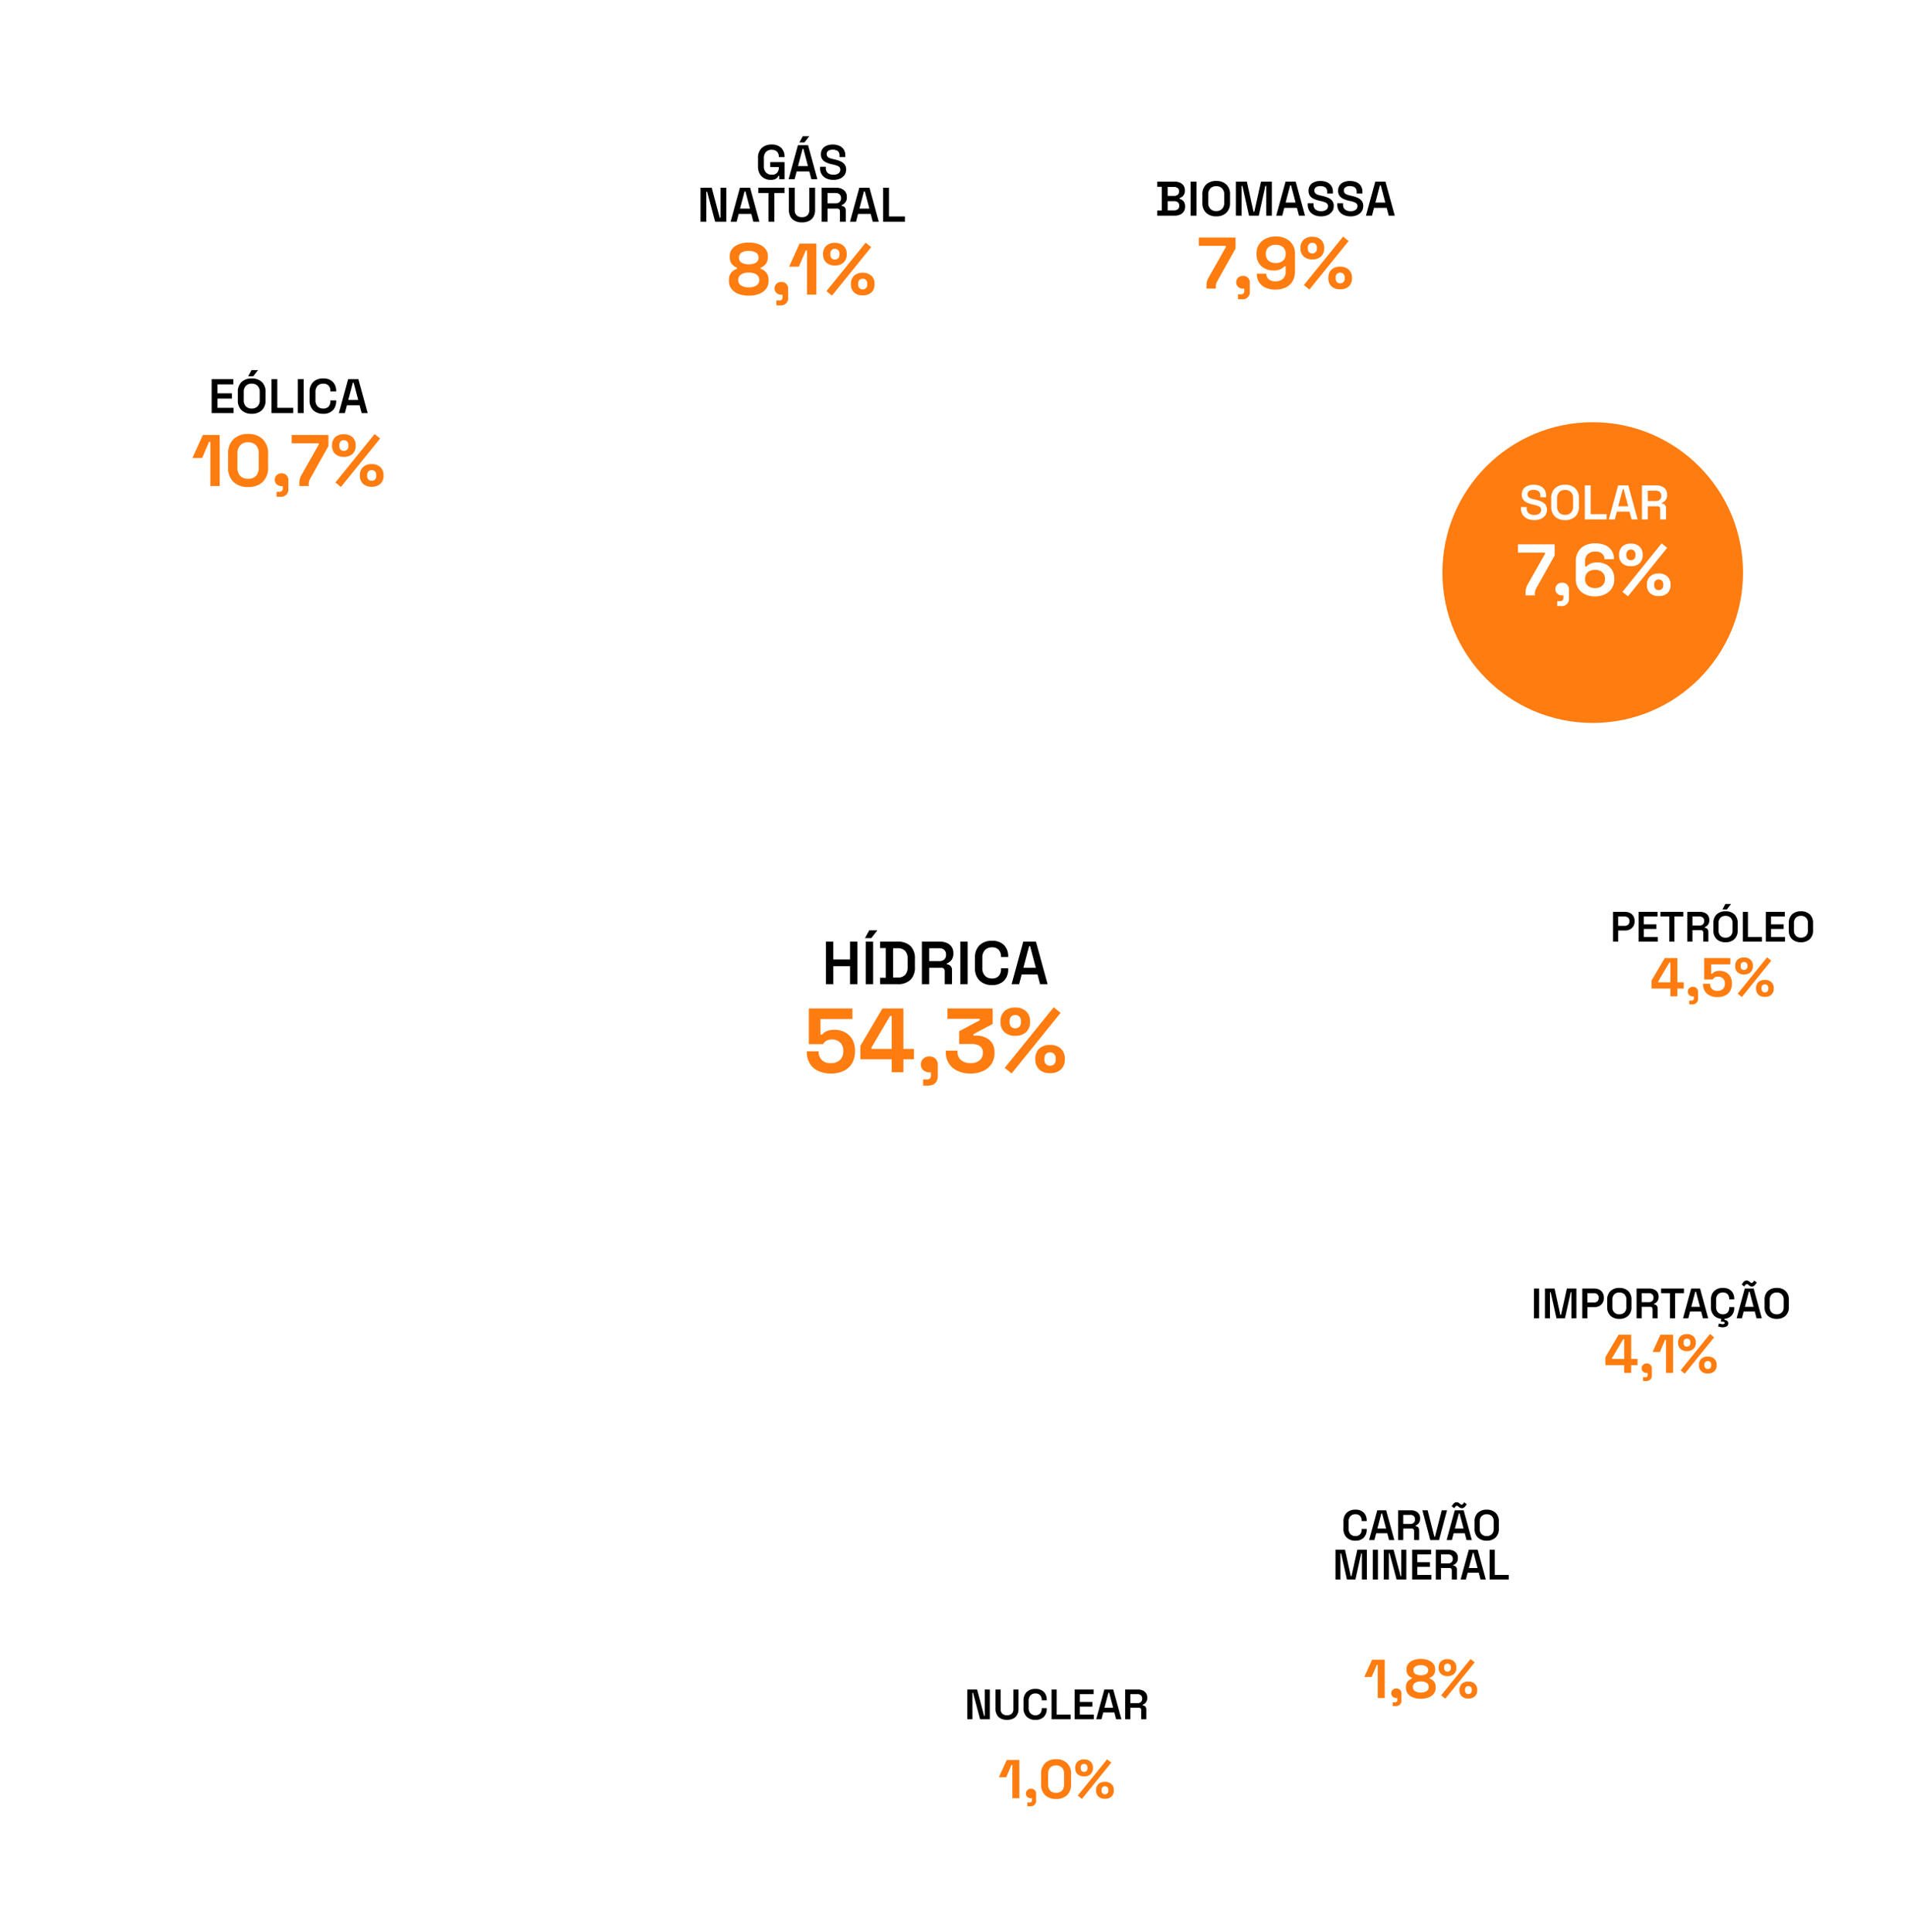 <svg xmlns="http://www.w3.org/2000/svg" xmlns:xlink="http://www.w3.org/1999/xlink" width="628" height="636" viewBox="0 0 628 636">
  <defs>
    <filter id="Elipse_28" x="308" y="558" width="80" height="78" filterUnits="userSpaceOnUse">
      <feOffset dy="10" input="SourceAlpha"/>
      <feGaussianBlur stdDeviation="8" result="blur"/>
      <feFlood flood-opacity="0.102"/>
      <feComposite operator="in" in2="blur"/>
      <feComposite in="SourceGraphic"/>
    </filter>
    <filter id="Caminho_716" x="94" y="129" width="428" height="428" filterUnits="userSpaceOnUse">
      <feOffset dy="10" input="SourceAlpha"/>
      <feGaussianBlur stdDeviation="8" result="blur-2"/>
      <feFlood flood-opacity="0.102"/>
      <feComposite operator="in" in2="blur-2"/>
      <feComposite in="SourceGraphic"/>
    </filter>
    <filter id="Elipse_18" x="0" y="58" width="190" height="190" filterUnits="userSpaceOnUse">
      <feOffset dy="10" input="SourceAlpha"/>
      <feGaussianBlur stdDeviation="8" result="blur-3"/>
      <feFlood flood-opacity="0.102"/>
      <feComposite operator="in" in2="blur-3"/>
      <feComposite in="SourceGraphic"/>
    </filter>
    <filter id="Elipse_20" x="344" y="13" width="151" height="150" filterUnits="userSpaceOnUse">
      <feOffset dy="10" input="SourceAlpha"/>
      <feGaussianBlur stdDeviation="8" result="blur-4"/>
      <feFlood flood-opacity="0.102"/>
      <feComposite operator="in" in2="blur-4"/>
      <feComposite in="SourceGraphic"/>
    </filter>
    <filter id="Elipse_21" x="451" y="115" width="147" height="147" filterUnits="userSpaceOnUse">
      <feOffset dy="10" input="SourceAlpha"/>
      <feGaussianBlur stdDeviation="8" result="blur-5"/>
      <feFlood flood-opacity="0.153"/>
      <feComposite operator="in" in2="blur-5"/>
      <feComposite in="SourceGraphic"/>
    </filter>
    <filter id="Elipse_27" x="417" y="512" width="102" height="101" filterUnits="userSpaceOnUse">
      <feOffset dy="10" input="SourceAlpha"/>
      <feGaussianBlur stdDeviation="8" result="blur-6"/>
      <feFlood flood-opacity="0.102"/>
      <feComposite operator="in" in2="blur-6"/>
      <feComposite in="SourceGraphic"/>
    </filter>
    <filter id="Elipse_26" x="483" y="383" width="128" height="127" filterUnits="userSpaceOnUse">
      <feOffset dy="10" input="SourceAlpha"/>
      <feGaussianBlur stdDeviation="8" result="blur-7"/>
      <feFlood flood-opacity="0.102"/>
      <feComposite operator="in" in2="blur-7"/>
      <feComposite in="SourceGraphic"/>
    </filter>
    <filter id="Elipse_22" x="501" y="259" width="127" height="127" filterUnits="userSpaceOnUse">
      <feOffset dy="10" input="SourceAlpha"/>
      <feGaussianBlur stdDeviation="8" result="blur-8"/>
      <feFlood flood-opacity="0.102"/>
      <feComposite operator="in" in2="blur-8"/>
      <feComposite in="SourceGraphic"/>
    </filter>
    <filter id="Elipse_19" x="183" y="0" width="162" height="162" filterUnits="userSpaceOnUse">
      <feOffset dy="10" input="SourceAlpha"/>
      <feGaussianBlur stdDeviation="8" result="blur-9"/>
      <feFlood flood-opacity="0.102"/>
      <feComposite operator="in" in2="blur-9"/>
      <feComposite in="SourceGraphic"/>
    </filter>
  </defs>
  <g id="Grupo_435" data-name="Grupo 435" transform="translate(-14453 -1518)">
    <g transform="matrix(1, 0, 0, 1, 14453, 1518)" filter="url(#Elipse_28)">
      <ellipse id="Elipse_28-2" data-name="Elipse 28" cx="16" cy="15" rx="16" ry="15" transform="translate(332 572)" fill="#fff"/>
    </g>
    <path id="Caminho_871" data-name="Caminho 871" d="M-14.616,0V-10.908h-.324l-1.692,4h-2.412L-16.47-12.6h4.158V0ZM-9.7,2.646V1.422H-9A.732.732,0,0,0-8.172.594V.018h-.306a1.716,1.716,0,0,1-1.2-.432,1.416,1.416,0,0,1-.477-1.1,1.535,1.535,0,0,1,.477-1.17,1.676,1.676,0,0,1,1.2-.45,1.65,1.65,0,0,1,1.206.459A1.648,1.648,0,0,1-6.8-1.44V.63A1.782,1.782,0,0,1-8.82,2.646ZM-.216.252A5.105,5.105,0,0,1-3.8-.981a4.813,4.813,0,0,1-1.35-3.735V-7.884a4.834,4.834,0,0,1,1.35-3.7A5.017,5.017,0,0,1-.216-12.852a5.01,5.01,0,0,1,3.591,1.269,4.852,4.852,0,0,1,1.341,3.7v3.168A4.831,4.831,0,0,1,3.375-.981,5.1,5.1,0,0,1-.216.252Zm0-2.052a2.493,2.493,0,0,0,1.989-.738,3.122,3.122,0,0,0,.639-2.106V-7.992a2.844,2.844,0,0,0-.711-2.1A2.59,2.59,0,0,0-.216-10.8a2.525,2.525,0,0,0-1.935.738,2.907,2.907,0,0,0-.693,2.07v3.348a3.047,3.047,0,0,0,.657,2.133A2.555,2.555,0,0,0-.216-1.8ZM8.28.234,6.912-.864,16.6-12.834l1.368,1.1Zm7.6-.054a3,3,0,0,1-2.142-.729,2.6,2.6,0,0,1-.774-1.989v-.126a2.624,2.624,0,0,1,.774-2.007A3,3,0,0,1,15.876-5.4,3.014,3.014,0,0,1,18-4.671a2.592,2.592,0,0,1,.792,2.007v.126a2.6,2.6,0,0,1-.774,1.989A3,3,0,0,1,15.876.18Zm0-1.476a1.056,1.056,0,0,0,.819-.324,1.2,1.2,0,0,0,.3-.846v-.288a1.2,1.2,0,0,0-.3-.846,1.056,1.056,0,0,0-.819-.324,1.056,1.056,0,0,0-.819.324,1.2,1.2,0,0,0-.3.846v.288a1.2,1.2,0,0,0,.3.846A1.056,1.056,0,0,0,15.876-1.3ZM9-7.2a3,3,0,0,1-2.142-.729,2.6,2.6,0,0,1-.774-1.989v-.126a2.624,2.624,0,0,1,.774-2.007A3,3,0,0,1,9-12.78a3.014,3.014,0,0,1,2.124.729,2.592,2.592,0,0,1,.792,2.007v.126a2.6,2.6,0,0,1-.774,1.989A3,3,0,0,1,9-7.2ZM9-8.676A1.056,1.056,0,0,0,9.819-9a1.2,1.2,0,0,0,.3-.846v-.288a1.2,1.2,0,0,0-.3-.846A1.056,1.056,0,0,0,9-11.3a1.056,1.056,0,0,0-.819.324,1.2,1.2,0,0,0-.3.846v.288a1.2,1.2,0,0,0,.3.846A1.056,1.056,0,0,0,9-8.676Z" transform="translate(14801 2110)" fill="#ff7c10"/>
    <g transform="matrix(1, 0, 0, 1, 14453, 1518)" filter="url(#Caminho_716)">
      <path id="Caminho_716-2" data-name="Caminho 716" d="M190,0C294.934,0,380,85.066,380,190S294.934,380,190,380,0,294.934,0,190,85.066,0,190,0Z" transform="translate(118 143)" fill="#fff"/>
    </g>
    <g id="Grupo_276" data-name="Grupo 276" transform="translate(14012 -3088)">
      <g transform="matrix(1, 0, 0, 1, 441, 4606)" filter="url(#Elipse_18)">
        <circle id="Elipse_18-2" data-name="Elipse 18" cx="71" cy="71" r="71" transform="translate(24 72)" fill="#fff" opacity="0.999"/>
      </g>
    </g>
    <g transform="matrix(1, 0, 0, 1, 14453, 1518)" filter="url(#Elipse_20)">
      <ellipse id="Elipse_20-2" data-name="Elipse 20" cx="51.5" cy="51" rx="51.5" ry="51" transform="translate(368 27)" fill="#fff"/>
    </g>
    <path id="Caminho_861" data-name="Caminho 861" d="M-38.9,0V-1.7h1.5V-9.5h-1.5v-1.7h5.728a4.251,4.251,0,0,1,1.768.344,2.753,2.753,0,0,1,1.184.976,2.65,2.65,0,0,1,.424,1.512v.144A2.491,2.491,0,0,1-30.08-6.96a2.307,2.307,0,0,1-.688.768,2.869,2.869,0,0,1-.768.384v.272a2.919,2.919,0,0,1,.792.36,2.18,2.18,0,0,1,.72.768,2.552,2.552,0,0,1,.3,1.3v.16a2.787,2.787,0,0,1-.44,1.576,2.834,2.834,0,0,1-1.2,1.016A4.127,4.127,0,0,1-33.12,0Zm3.424-1.744h2.128A1.865,1.865,0,0,0-32.12-2.12a1.3,1.3,0,0,0,.456-1.064v-.144a1.312,1.312,0,0,0-.448-1.064,1.858,1.858,0,0,0-1.232-.376h-2.128Zm0-4.768h2.112a1.839,1.839,0,0,0,1.192-.368A1.243,1.243,0,0,0-31.712-7.9v-.16a1.243,1.243,0,0,0-.456-1.024,1.839,1.839,0,0,0-1.192-.368h-2.112ZM-27.92,0V-11.2h1.936V0Zm8.432.224a4.664,4.664,0,0,1-3.32-1.16,4.346,4.346,0,0,1-1.24-3.336V-6.928a4.346,4.346,0,0,1,1.24-3.336,4.664,4.664,0,0,1,3.32-1.16,4.658,4.658,0,0,1,3.328,1.16,4.362,4.362,0,0,1,1.232,3.336v2.656A4.362,4.362,0,0,1-16.16-.936,4.658,4.658,0,0,1-19.488.224Zm0-1.728a2.562,2.562,0,0,0,1.944-.728,2.741,2.741,0,0,0,.7-1.976V-6.992a2.741,2.741,0,0,0-.7-1.976A2.562,2.562,0,0,0-19.488-9.7a2.541,2.541,0,0,0-1.928.728,2.741,2.741,0,0,0-.7,1.976v2.784a2.741,2.741,0,0,0,.7,1.976A2.541,2.541,0,0,0-19.488-1.5Zm6.5,1.5V-11.2h3.6l2.176,9.9h.272l2.192-9.9h3.584V0H-3.024V-9.808H-3.3L-5.472,0h-3.2l-2.176-9.808h-.272V0ZM.272,0,3.344-11.2H6.688L9.76,0H7.776L7.1-2.56H2.928L2.256,0Zm3.1-4.32h3.28L5.152-10H4.88ZM15.024.224A5.329,5.329,0,0,1,12.76-.232a3.6,3.6,0,0,1-1.544-1.32,3.8,3.8,0,0,1-.56-2.112V-4.08h1.9v.416a1.994,1.994,0,0,0,.672,1.648,2.763,2.763,0,0,0,1.792.544,2.686,2.686,0,0,0,1.712-.464,1.47,1.47,0,0,0,.576-1.2,1.185,1.185,0,0,0-.272-.808,1.9,1.9,0,0,0-.792-.5,11.2,11.2,0,0,0-1.256-.368l-.48-.1A9.1,9.1,0,0,1,12.6-5.56a3.122,3.122,0,0,1-1.24-1.016,2.811,2.811,0,0,1-.432-1.632,3.043,3.043,0,0,1,.48-1.728,3.053,3.053,0,0,1,1.36-1.1,5.127,5.127,0,0,1,2.064-.384,5.289,5.289,0,0,1,2.112.4,3.281,3.281,0,0,1,1.464,1.2,3.516,3.516,0,0,1,.536,2V-7.3h-1.9v-.528a1.99,1.99,0,0,0-.272-1.1A1.563,1.563,0,0,0,16-9.536a3.229,3.229,0,0,0-1.168-.192,2.483,2.483,0,0,0-1.5.384,1.28,1.28,0,0,0-.512,1.088,1.238,1.238,0,0,0,.232.76,1.666,1.666,0,0,0,.688.512,5.9,5.9,0,0,0,1.144.344l.48.112a10.3,10.3,0,0,1,2.016.648,3.448,3.448,0,0,1,1.352,1.032,2.67,2.67,0,0,1,.488,1.664,3.092,3.092,0,0,1-.52,1.776,3.461,3.461,0,0,1-1.456,1.2A5.248,5.248,0,0,1,15.024.224Zm9.728,0a5.329,5.329,0,0,1-2.264-.456,3.6,3.6,0,0,1-1.544-1.32,3.8,3.8,0,0,1-.56-2.112V-4.08h1.9v.416a1.994,1.994,0,0,0,.672,1.648,2.763,2.763,0,0,0,1.792.544,2.686,2.686,0,0,0,1.712-.464,1.47,1.47,0,0,0,.576-1.2,1.185,1.185,0,0,0-.272-.808,1.9,1.9,0,0,0-.792-.5,11.2,11.2,0,0,0-1.256-.368l-.48-.1a9.1,9.1,0,0,1-1.912-.648,3.122,3.122,0,0,1-1.24-1.016,2.811,2.811,0,0,1-.432-1.632,3.043,3.043,0,0,1,.48-1.728,3.053,3.053,0,0,1,1.36-1.1,5.127,5.127,0,0,1,2.064-.384,5.289,5.289,0,0,1,2.112.4,3.281,3.281,0,0,1,1.464,1.2,3.516,3.516,0,0,1,.536,2V-7.3h-1.9v-.528a1.99,1.99,0,0,0-.272-1.1,1.563,1.563,0,0,0-.768-.608,3.229,3.229,0,0,0-1.168-.192,2.483,2.483,0,0,0-1.5.384,1.28,1.28,0,0,0-.512,1.088,1.238,1.238,0,0,0,.232.76,1.666,1.666,0,0,0,.688.512,5.9,5.9,0,0,0,1.144.344l.48.112A10.3,10.3,0,0,1,27.1-5.88a3.448,3.448,0,0,1,1.352,1.032,2.67,2.67,0,0,1,.488,1.664,3.092,3.092,0,0,1-.52,1.776,3.461,3.461,0,0,1-1.456,1.2A5.248,5.248,0,0,1,24.752.224ZM29.824,0,32.9-11.2H36.24L39.312,0H37.328l-.672-2.56H32.48L31.808,0Zm3.1-4.32h3.28L34.7-10h-.272Z" transform="translate(14873 1589)"/>
    <path id="Caminho_862" data-name="Caminho 862" d="M-22.7,0V-.624a7.6,7.6,0,0,1,.144-1.6,5.459,5.459,0,0,1,.624-1.5l5.64-9.96v-.384h-8.928V-16.8h12.1v3.648L-19.08-2.52a4.509,4.509,0,0,0-.432.984,4,4,0,0,0-.12,1.056V0Zm10.416,3.528V1.9h.936a.976.976,0,0,0,1.1-1.1V.024h-.408a2.288,2.288,0,0,1-1.6-.576,1.888,1.888,0,0,1-.636-1.464,2.047,2.047,0,0,1,.636-1.56,2.234,2.234,0,0,1,1.6-.6,2.2,2.2,0,0,1,1.608.612A2.2,2.2,0,0,1-8.424-1.92V.84a2.376,2.376,0,0,1-2.688,2.688ZM.024.336A7.836,7.836,0,0,1-3.228-.288a4.834,4.834,0,0,1-2.136-1.8A5.081,5.081,0,0,1-6.12-4.9H-3a2.458,2.458,0,0,0,.708,1.752A3.085,3.085,0,0,0,.024-2.4a3.408,3.408,0,0,0,2.5-.852,3.1,3.1,0,0,0,.864-2.316V-7.3H2.952a4.092,4.092,0,0,1-1.236.912,5.485,5.485,0,0,1-2.46.432,5.927,5.927,0,0,1-2.688-.624A5.055,5.055,0,0,1-5.448-8.388a5.169,5.169,0,0,1-.768-2.868v-.288a5.347,5.347,0,0,1,.792-2.928,5.387,5.387,0,0,1,2.232-1.956,7.529,7.529,0,0,1,3.36-.708,7.272,7.272,0,0,1,3.336.72,5.277,5.277,0,0,1,2.184,1.992A5.553,5.553,0,0,1,6.456-11.5V-5.76a6.415,6.415,0,0,1-.828,3.4A5.144,5.144,0,0,1,3.348-.336,7.831,7.831,0,0,1,.024.336ZM.12-8.4a3.9,3.9,0,0,0,1.74-.36A2.662,2.662,0,0,0,2.988-9.768a2.888,2.888,0,0,0,.4-1.536V-11.5a2.7,2.7,0,0,0-.876-2.124A3.462,3.462,0,0,0,.12-14.4a3.462,3.462,0,0,0-2.388.78A2.7,2.7,0,0,0-3.144-11.5v.192a2.888,2.888,0,0,0,.4,1.536A2.649,2.649,0,0,0-1.608-8.76,3.923,3.923,0,0,0,.12-8.4ZM11.208.312,9.384-1.152,22.3-17.112l1.824,1.464ZM21.336.24A4,4,0,0,1,18.48-.732a3.468,3.468,0,0,1-1.032-2.652v-.168A3.5,3.5,0,0,1,18.48-6.228,4,4,0,0,1,21.336-7.2a4.018,4.018,0,0,1,2.832.972,3.456,3.456,0,0,1,1.056,2.676v.168A3.468,3.468,0,0,1,24.192-.732,4,4,0,0,1,21.336.24Zm0-1.968a1.407,1.407,0,0,0,1.092-.432,1.6,1.6,0,0,0,.4-1.128v-.384a1.6,1.6,0,0,0-.4-1.128,1.407,1.407,0,0,0-1.092-.432,1.407,1.407,0,0,0-1.092.432,1.6,1.6,0,0,0-.4,1.128v.384a1.6,1.6,0,0,0,.4,1.128A1.407,1.407,0,0,0,21.336-1.728ZM12.168-9.6a4,4,0,0,1-2.856-.972A3.468,3.468,0,0,1,8.28-13.224v-.168a3.5,3.5,0,0,1,1.032-2.676,4,4,0,0,1,2.856-.972A4.018,4.018,0,0,1,15-16.068a3.456,3.456,0,0,1,1.056,2.676v.168a3.468,3.468,0,0,1-1.032,2.652A4,4,0,0,1,12.168-9.6Zm0-1.968A1.407,1.407,0,0,0,13.26-12a1.6,1.6,0,0,0,.4-1.128v-.384a1.6,1.6,0,0,0-.4-1.128,1.407,1.407,0,0,0-1.092-.432,1.407,1.407,0,0,0-1.092.432,1.6,1.6,0,0,0-.4,1.128v.384a1.6,1.6,0,0,0,.4,1.128A1.407,1.407,0,0,0,12.168-11.568Z" transform="translate(14873 1613)" fill="#ff7c10"/>
    <g transform="matrix(1, 0, 0, 1, 14453, 1518)" filter="url(#Elipse_21)">
      <circle id="Elipse_21-2" data-name="Elipse 21" cx="49.5" cy="49.5" r="49.5" transform="translate(475 129)" fill="#ff7c10"/>
    </g>
    <path id="Caminho_863" data-name="Caminho 863" d="M-19.76.224a5.329,5.329,0,0,1-2.264-.456,3.6,3.6,0,0,1-1.544-1.32,3.8,3.8,0,0,1-.56-2.112V-4.08h1.9v.416a1.994,1.994,0,0,0,.672,1.648,2.763,2.763,0,0,0,1.792.544,2.686,2.686,0,0,0,1.712-.464,1.47,1.47,0,0,0,.576-1.2,1.185,1.185,0,0,0-.272-.808,1.9,1.9,0,0,0-.792-.5,11.2,11.2,0,0,0-1.256-.368l-.48-.1a9.1,9.1,0,0,1-1.912-.648,3.122,3.122,0,0,1-1.24-1.016,2.811,2.811,0,0,1-.432-1.632,3.043,3.043,0,0,1,.48-1.728,3.053,3.053,0,0,1,1.36-1.1,5.127,5.127,0,0,1,2.064-.384,5.289,5.289,0,0,1,2.112.4,3.281,3.281,0,0,1,1.464,1.2,3.516,3.516,0,0,1,.536,2V-7.3h-1.9v-.528a1.99,1.99,0,0,0-.272-1.1,1.563,1.563,0,0,0-.768-.608,3.229,3.229,0,0,0-1.168-.192,2.483,2.483,0,0,0-1.5.384,1.28,1.28,0,0,0-.512,1.088,1.238,1.238,0,0,0,.232.76,1.666,1.666,0,0,0,.688.512A5.9,5.9,0,0,0-19.9-6.64l.48.112a10.3,10.3,0,0,1,2.016.648,3.448,3.448,0,0,1,1.352,1.032,2.67,2.67,0,0,1,.488,1.664,3.092,3.092,0,0,1-.52,1.776,3.461,3.461,0,0,1-1.456,1.2A5.248,5.248,0,0,1-19.76.224Zm10.16,0a4.664,4.664,0,0,1-3.32-1.16,4.346,4.346,0,0,1-1.24-3.336V-6.928a4.346,4.346,0,0,1,1.24-3.336,4.664,4.664,0,0,1,3.32-1.16,4.658,4.658,0,0,1,3.328,1.16A4.362,4.362,0,0,1-5.04-6.928v2.656A4.362,4.362,0,0,1-6.272-.936,4.658,4.658,0,0,1-9.6.224Zm0-1.728a2.562,2.562,0,0,0,1.944-.728,2.741,2.741,0,0,0,.7-1.976V-6.992a2.741,2.741,0,0,0-.7-1.976A2.562,2.562,0,0,0-9.6-9.7a2.541,2.541,0,0,0-1.928.728,2.741,2.741,0,0,0-.7,1.976v2.784a2.741,2.741,0,0,0,.7,1.976A2.541,2.541,0,0,0-9.6-1.5ZM-3.1,0V-11.2h1.936v9.456H4.08V0ZM4.8,0,7.872-11.2h3.344L14.288,0H12.3l-.672-2.56H7.456L6.784,0ZM7.9-4.32h3.28L9.68-10H9.408ZM15.712,0V-11.2H20.5a4.291,4.291,0,0,1,1.84.368A2.915,2.915,0,0,1,23.56-9.8,2.816,2.816,0,0,1,24-8.208v.176a2.6,2.6,0,0,1-.5,1.664,2.936,2.936,0,0,1-1.2.912V-5.2a1.356,1.356,0,0,1,.984.432,1.542,1.542,0,0,1,.36,1.072V0h-1.92V-3.424a.951.951,0,0,0-.216-.648.878.878,0,0,0-.7-.248H17.648V0Zm1.936-6.064H20.3a1.838,1.838,0,0,0,1.3-.44A1.531,1.531,0,0,0,22.08-7.68v-.144a1.565,1.565,0,0,0-.464-1.192,1.832,1.832,0,0,0-1.312-.44H17.648Z" transform="translate(14978 1689)" fill="#fff"/>
    <path id="Caminho_864" data-name="Caminho 864" d="M-22.608,0V-.624a7.6,7.6,0,0,1,.144-1.6,5.459,5.459,0,0,1,.624-1.5l5.64-9.96v-.384h-8.928V-16.8h12.1v3.648L-18.984-2.52a4.509,4.509,0,0,0-.432.984,4,4,0,0,0-.12,1.056V0Zm10.416,3.528V1.9h.936a.976.976,0,0,0,1.1-1.1V.024h-.408a2.288,2.288,0,0,1-1.6-.576,1.888,1.888,0,0,1-.636-1.464,2.047,2.047,0,0,1,.636-1.56,2.234,2.234,0,0,1,1.6-.6,2.2,2.2,0,0,1,1.608.612A2.2,2.2,0,0,1-8.328-1.92V.84a2.376,2.376,0,0,1-2.688,2.688ZM.216.336A7.272,7.272,0,0,1-3.12-.384,5.277,5.277,0,0,1-5.3-2.376,5.553,5.553,0,0,1-6.072-5.3V-11.04a6.415,6.415,0,0,1,.828-3.4,5.144,5.144,0,0,1,2.28-2.028A7.831,7.831,0,0,1,.36-17.136a7.836,7.836,0,0,1,3.252.624,4.834,4.834,0,0,1,2.136,1.8A5.081,5.081,0,0,1,6.5-11.9H3.384a2.48,2.48,0,0,0-.7-1.752A3.079,3.079,0,0,0,.36-14.4a3.446,3.446,0,0,0-2.484.84A3.073,3.073,0,0,0-3-11.232V-9.5h.432a4.062,4.062,0,0,1,1.248-.912,5.5,5.5,0,0,1,2.448-.432,5.9,5.9,0,0,1,2.7.624,5.076,5.076,0,0,1,2,1.812A5.169,5.169,0,0,1,6.6-5.544v.288A5.363,5.363,0,0,1,5.808-2.34,5.358,5.358,0,0,1,3.576-.372,7.529,7.529,0,0,1,.216.336ZM.264-2.4a3.428,3.428,0,0,0,2.388-.792A2.708,2.708,0,0,0,3.528-5.3V-5.5a2.888,2.888,0,0,0-.4-1.536A2.662,2.662,0,0,0,2-8.04,3.9,3.9,0,0,0,.264-8.4a3.923,3.923,0,0,0-1.728.36A2.649,2.649,0,0,0-2.6-7.032,2.888,2.888,0,0,0-3-5.5V-5.3a2.708,2.708,0,0,0,.876,2.112A3.428,3.428,0,0,0,.264-2.4ZM11.112.312,9.288-1.152,22.2-17.112l1.824,1.464ZM21.24.24a4,4,0,0,1-2.856-.972,3.468,3.468,0,0,1-1.032-2.652v-.168a3.5,3.5,0,0,1,1.032-2.676A4,4,0,0,1,21.24-7.2a4.018,4.018,0,0,1,2.832.972,3.456,3.456,0,0,1,1.056,2.676v.168A3.468,3.468,0,0,1,24.1-.732,4,4,0,0,1,21.24.24Zm0-1.968a1.407,1.407,0,0,0,1.092-.432,1.6,1.6,0,0,0,.4-1.128v-.384a1.6,1.6,0,0,0-.4-1.128,1.407,1.407,0,0,0-1.092-.432,1.407,1.407,0,0,0-1.092.432,1.6,1.6,0,0,0-.4,1.128v.384a1.6,1.6,0,0,0,.4,1.128A1.407,1.407,0,0,0,21.24-1.728ZM12.072-9.6a4,4,0,0,1-2.856-.972,3.468,3.468,0,0,1-1.032-2.652v-.168a3.5,3.5,0,0,1,1.032-2.676,4,4,0,0,1,2.856-.972,4.018,4.018,0,0,1,2.832.972,3.456,3.456,0,0,1,1.056,2.676v.168a3.468,3.468,0,0,1-1.032,2.652A4,4,0,0,1,12.072-9.6Zm0-1.968A1.407,1.407,0,0,0,13.164-12a1.6,1.6,0,0,0,.4-1.128v-.384a1.6,1.6,0,0,0-.4-1.128,1.407,1.407,0,0,0-1.092-.432,1.407,1.407,0,0,0-1.092.432,1.6,1.6,0,0,0-.4,1.128v.384A1.6,1.6,0,0,0,10.98-12,1.407,1.407,0,0,0,12.072-11.568Z" transform="translate(14978 1714)" fill="#fff"/>
    <g transform="matrix(1, 0, 0, 1, 14453, 1518)" filter="url(#Elipse_27)">
      <ellipse id="Elipse_27-2" data-name="Elipse 27" cx="27" cy="26.5" rx="27" ry="26.5" transform="translate(441 526)" fill="#fff"/>
    </g>
    <path id="Caminho_869" data-name="Caminho 869" d="M-21.658.2A3.966,3.966,0,0,1-24.514-.819a3.844,3.844,0,0,1-1.064-2.919V-6.062a3.844,3.844,0,0,1,1.064-2.919A3.966,3.966,0,0,1-21.658-10a3.724,3.724,0,0,1,2.765.98,3.647,3.647,0,0,1,.973,2.688v.084h-1.652V-6.37a2.249,2.249,0,0,0-.511-1.519,1.964,1.964,0,0,0-1.575-.6,2.123,2.123,0,0,0-1.631.637,2.473,2.473,0,0,0-.595,1.757v2.38a2.478,2.478,0,0,0,.595,1.75,2.111,2.111,0,0,0,1.631.644,1.964,1.964,0,0,0,1.575-.6,2.249,2.249,0,0,0,.511-1.519v-.238h1.652v.2a3.647,3.647,0,0,1-.973,2.688A3.724,3.724,0,0,1-21.658.2Zm4.522-.2,2.688-9.8h2.926L-8.834,0H-10.57l-.588-2.24h-3.654L-15.4,0Zm2.716-3.78h2.87l-1.316-4.97H-13.1ZM-7.588,0V-9.8H-3.4a3.755,3.755,0,0,1,1.61.322,2.551,2.551,0,0,1,1.071.9A2.464,2.464,0,0,1-.336-7.182v.154A2.273,2.273,0,0,1-.77-5.572a2.569,2.569,0,0,1-1.05.8v.224a1.187,1.187,0,0,1,.861.378,1.35,1.35,0,0,1,.315.938V0h-1.68V-3a.832.832,0,0,0-.189-.567.768.768,0,0,0-.609-.217H-5.894V0Zm1.694-5.306H-3.57a1.608,1.608,0,0,0,1.141-.385A1.339,1.339,0,0,0-2.016-6.72v-.126a1.369,1.369,0,0,0-.406-1.043A1.6,1.6,0,0,0-3.57-8.274H-5.894ZM3.01,0,.406-9.8H2.142L4.354-1.078h.2L6.776-9.8H8.512L5.894,0ZM8.386,0l2.688-9.8H14L16.688,0H14.952l-.588-2.24H10.71L10.122,0ZM11.1-3.78h2.87L12.656-8.75h-.238Zm-.21-6.706-.84-.644.448-.63a2.027,2.027,0,0,1,.518-.5,1.18,1.18,0,0,1,.658-.182,1.2,1.2,0,0,1,.553.112,2.288,2.288,0,0,1,.455.322q.154.14.3.252a.55.55,0,0,0,.343.112.478.478,0,0,0,.343-.126,2.025,2.025,0,0,0,.245-.28l.266-.378.84.658-.448.616a1.847,1.847,0,0,1-.5.5,1.18,1.18,0,0,1-.658.182,1.2,1.2,0,0,1-.553-.112,2.647,2.647,0,0,1-.469-.322q-.14-.126-.287-.245a.529.529,0,0,0-.343-.119.464.464,0,0,0-.343.133q-.133.133-.259.287ZM21.588.2A4.081,4.081,0,0,1,18.683-.819,3.8,3.8,0,0,1,17.6-3.738V-6.062a3.8,3.8,0,0,1,1.085-2.919A4.081,4.081,0,0,1,21.588-10,4.076,4.076,0,0,1,24.5-8.981a3.816,3.816,0,0,1,1.078,2.919v2.324A3.816,3.816,0,0,1,24.5-.819,4.076,4.076,0,0,1,21.588.2Zm0-1.512a2.242,2.242,0,0,0,1.7-.637A2.4,2.4,0,0,0,23.9-3.682V-6.118a2.4,2.4,0,0,0-.609-1.729,2.242,2.242,0,0,0-1.7-.637,2.223,2.223,0,0,0-1.687.637,2.4,2.4,0,0,0-.609,1.729v2.436A2.4,2.4,0,0,0,19.9-1.953,2.223,2.223,0,0,0,21.588-1.316ZM-28.217,13V3.2h3.15l1.9,8.666h.238L-21.007,3.2h3.136V13H-19.5V4.418h-.238L-21.637,13h-2.8l-1.9-8.582h-.238V13Zm12.292,0V3.2h1.694V13Zm3.626,0V3.2h3.22l2.31,8.666h.224V3.2h1.666V13H-8.085L-10.4,4.334h-.238V13Zm9.352,0V3.2H3.3V4.726h-4.55V7.3H2.9V8.828H-1.253v2.646h4.62V13Zm7.784,0V3.2H9.023a3.755,3.755,0,0,1,1.61.322,2.551,2.551,0,0,1,1.071.9,2.464,2.464,0,0,1,.385,1.393v.154a2.273,2.273,0,0,1-.434,1.456,2.569,2.569,0,0,1-1.05.8V8.45a1.187,1.187,0,0,1,.861.378,1.35,1.35,0,0,1,.315.938V13H10.1V10a.832.832,0,0,0-.189-.567A.768.768,0,0,0,9.3,9.22H6.531V13ZM6.531,7.694H8.855A1.608,1.608,0,0,0,10,7.309a1.339,1.339,0,0,0,.413-1.029V6.154A1.369,1.369,0,0,0,10,5.111a1.6,1.6,0,0,0-1.148-.385H6.531ZM13,13l2.688-9.8h2.926L21.3,13H19.565l-.588-2.24H15.323L14.735,13Zm2.716-3.78h2.87L17.269,4.25h-.238ZM22.547,13V3.2h1.694v8.274h4.592V13Z" transform="translate(14921 2025)"/>
    <path id="Caminho_870" data-name="Caminho 870" d="M-14.292,0V-10.908h-.324l-1.692,4H-18.72l2.574-5.688h4.158V0Zm4.914,2.646V1.422h.7A.732.732,0,0,0-7.848.594V.018h-.306a1.716,1.716,0,0,1-1.2-.432,1.416,1.416,0,0,1-.477-1.1,1.535,1.535,0,0,1,.477-1.17,1.676,1.676,0,0,1,1.2-.45,1.65,1.65,0,0,1,1.206.459A1.648,1.648,0,0,1-6.48-1.44V.63A1.782,1.782,0,0,1-8.5,2.646ZM-.108.252A6.972,6.972,0,0,1-2.655-.18,3.871,3.871,0,0,1-4.383-1.431,3.111,3.111,0,0,1-5-3.366v-.216A2.991,2.991,0,0,1-4.7-5.013,2.544,2.544,0,0,1-3.933-5.9a3.11,3.11,0,0,1,.873-.45v-.324a2.9,2.9,0,0,1-.828-.468,2.4,2.4,0,0,1-.675-.864,2.954,2.954,0,0,1-.261-1.3v-.216a2.737,2.737,0,0,1,.585-1.737,3.835,3.835,0,0,1,1.647-1.17,6.688,6.688,0,0,1,2.484-.423,6.688,6.688,0,0,1,2.484.423,3.835,3.835,0,0,1,1.647,1.17,2.737,2.737,0,0,1,.585,1.737v.216a2.954,2.954,0,0,1-.261,1.3,2.447,2.447,0,0,1-.666.864,2.718,2.718,0,0,1-.837.468v.324a2.927,2.927,0,0,1,.882.45,2.586,2.586,0,0,1,.756.891,2.991,2.991,0,0,1,.306,1.431v.216a3.111,3.111,0,0,1-.621,1.935A3.871,3.871,0,0,1,2.439-.18,6.972,6.972,0,0,1-.108.252Zm0-2.052a3.29,3.29,0,0,0,1.917-.477,1.481,1.481,0,0,0,.675-1.269V-3.69a1.493,1.493,0,0,0-.657-1.269A3.276,3.276,0,0,0-.108-5.436a3.283,3.283,0,0,0-1.926.477A1.487,1.487,0,0,0-2.7-3.69v.144a1.481,1.481,0,0,0,.675,1.269A3.29,3.29,0,0,0-.108-1.8Zm0-5.688A3.235,3.235,0,0,0,1.674-7.9a1.321,1.321,0,0,0,.63-1.17v-.144a1.312,1.312,0,0,0-.648-1.17A3.252,3.252,0,0,0-.108-10.8a3.252,3.252,0,0,0-1.764.414,1.312,1.312,0,0,0-.648,1.17v.144A1.321,1.321,0,0,0-1.89-7.9,3.235,3.235,0,0,0-.108-7.488ZM7.956.234,6.588-.864l9.684-11.97,1.368,1.1Zm7.6-.054A3,3,0,0,1,13.41-.549a2.6,2.6,0,0,1-.774-1.989v-.126a2.624,2.624,0,0,1,.774-2.007A3,3,0,0,1,15.552-5.4a3.014,3.014,0,0,1,2.124.729,2.592,2.592,0,0,1,.792,2.007v.126a2.6,2.6,0,0,1-.774,1.989A3,3,0,0,1,15.552.18Zm0-1.476a1.056,1.056,0,0,0,.819-.324,1.2,1.2,0,0,0,.3-.846v-.288a1.2,1.2,0,0,0-.3-.846,1.056,1.056,0,0,0-.819-.324,1.056,1.056,0,0,0-.819.324,1.2,1.2,0,0,0-.3.846v.288a1.2,1.2,0,0,0,.3.846A1.056,1.056,0,0,0,15.552-1.3ZM8.676-7.2a3,3,0,0,1-2.142-.729A2.6,2.6,0,0,1,5.76-9.918v-.126a2.624,2.624,0,0,1,.774-2.007,3,3,0,0,1,2.142-.729,3.014,3.014,0,0,1,2.124.729,2.592,2.592,0,0,1,.792,2.007v.126a2.6,2.6,0,0,1-.774,1.989A3,3,0,0,1,8.676-7.2Zm0-1.476A1.056,1.056,0,0,0,9.495-9a1.2,1.2,0,0,0,.3-.846v-.288a1.2,1.2,0,0,0-.3-.846,1.056,1.056,0,0,0-.819-.324,1.056,1.056,0,0,0-.819.324,1.2,1.2,0,0,0-.3.846v.288a1.2,1.2,0,0,0,.3.846A1.056,1.056,0,0,0,8.676-8.676Z" transform="translate(14921 2077)" fill="#ff7c10"/>
    <g transform="matrix(1, 0, 0, 1, 14453, 1518)" filter="url(#Elipse_26)">
      <ellipse id="Elipse_26-2" data-name="Elipse 26" cx="40" cy="39.5" rx="40" ry="39.5" transform="translate(507 397)" fill="#fff"/>
    </g>
    <path id="Caminho_868" data-name="Caminho 868" d="M-41.846,0V-9.8h1.694V0Zm3.626,0V-9.8h3.15l1.9,8.666h.238L-31.01-9.8h3.136V0H-29.5V-8.582h-.238L-31.64,0h-2.8l-1.9-8.582h-.238V0Zm12.292,0V-9.8h3.962a3.471,3.471,0,0,1,1.624.364,2.765,2.765,0,0,1,1.106,1.029,2.963,2.963,0,0,1,.406,1.575v.2a2.934,2.934,0,0,1-.413,1.568,2.787,2.787,0,0,1-1.12,1.036,3.451,3.451,0,0,1-1.6.364h-2.268V0Zm1.694-5.194h2.1a1.694,1.694,0,0,0,1.169-.392,1.368,1.368,0,0,0,.441-1.078V-6.8a1.379,1.379,0,0,0-.434-1.078,1.689,1.689,0,0,0-1.176-.392h-2.1ZM-13.734.2A4.081,4.081,0,0,1-16.639-.819a3.8,3.8,0,0,1-1.085-2.919V-6.062a3.8,3.8,0,0,1,1.085-2.919A4.081,4.081,0,0,1-13.734-10a4.076,4.076,0,0,1,2.912,1.015A3.816,3.816,0,0,1-9.744-6.062v2.324A3.816,3.816,0,0,1-10.822-.819,4.076,4.076,0,0,1-13.734.2Zm0-1.512a2.242,2.242,0,0,0,1.7-.637,2.4,2.4,0,0,0,.609-1.729V-6.118a2.4,2.4,0,0,0-.609-1.729,2.242,2.242,0,0,0-1.7-.637,2.223,2.223,0,0,0-1.687.637,2.4,2.4,0,0,0-.609,1.729v2.436a2.4,2.4,0,0,0,.609,1.729A2.223,2.223,0,0,0-13.734-1.316ZM-8.05,0V-9.8h4.186a3.755,3.755,0,0,1,1.61.322,2.551,2.551,0,0,1,1.071.9A2.464,2.464,0,0,1-.8-7.182v.154a2.273,2.273,0,0,1-.434,1.456,2.569,2.569,0,0,1-1.05.8v.224a1.187,1.187,0,0,1,.861.378,1.35,1.35,0,0,1,.315.938V0h-1.68V-3a.832.832,0,0,0-.189-.567.768.768,0,0,0-.609-.217H-6.356V0Zm1.694-5.306h2.324a1.608,1.608,0,0,0,1.141-.385A1.339,1.339,0,0,0-2.478-6.72v-.126a1.369,1.369,0,0,0-.406-1.043,1.6,1.6,0,0,0-1.148-.385H-6.356ZM2.94,0V-8.274H.014V-9.8H7.546v1.526H4.62V0Zm4.3,0L9.926-9.8h2.926L15.54,0H13.8l-.588-2.24H9.562L8.974,0ZM9.954-3.78h2.87L11.508-8.75H11.27ZM20.37.2A3.966,3.966,0,0,1,17.514-.819,3.844,3.844,0,0,1,16.45-3.738V-6.062a3.844,3.844,0,0,1,1.064-2.919A3.966,3.966,0,0,1,20.37-10a3.724,3.724,0,0,1,2.765.98,3.647,3.647,0,0,1,.973,2.688v.084H22.456V-6.37a2.249,2.249,0,0,0-.511-1.519,1.964,1.964,0,0,0-1.575-.6,2.123,2.123,0,0,0-1.631.637,2.473,2.473,0,0,0-.595,1.757v2.38a2.478,2.478,0,0,0,.595,1.75,2.111,2.111,0,0,0,1.631.644,1.964,1.964,0,0,0,1.575-.6,2.249,2.249,0,0,0,.511-1.519v-.238h1.652v.2a3.647,3.647,0,0,1-.973,2.688A3.724,3.724,0,0,1,20.37.2Zm0,2.772a3.991,3.991,0,0,1-.861-.091,4.437,4.437,0,0,1-.721-.217l.308-.966a5.008,5.008,0,0,0,.546.175,2.6,2.6,0,0,0,.658.077,1.011,1.011,0,0,0,.469-.1.336.336,0,0,0,.189-.322.319.319,0,0,0-.168-.294,1.06,1.06,0,0,0-.518-.1H19.74L19.852-.28h1.106l-.07.854a1.4,1.4,0,0,1,.9.287,1.022,1.022,0,0,1,.357.847,1.027,1.027,0,0,1-.252.714,1.486,1.486,0,0,1-.658.413A2.771,2.771,0,0,1,20.37,2.968ZM24.892,0,27.58-9.8h2.926L33.194,0H31.458L30.87-2.24H27.216L26.628,0Zm2.716-3.78h2.87L29.162-8.75h-.238Zm-.21-6.706-.84-.644.448-.63a2.027,2.027,0,0,1,.518-.5,1.18,1.18,0,0,1,.658-.182,1.2,1.2,0,0,1,.553.112,2.288,2.288,0,0,1,.455.322q.154.14.3.252a.55.55,0,0,0,.343.112.478.478,0,0,0,.343-.126,2.025,2.025,0,0,0,.245-.28l.266-.378.84.658-.448.616a1.847,1.847,0,0,1-.5.5,1.18,1.18,0,0,1-.658.182,1.2,1.2,0,0,1-.553-.112,2.647,2.647,0,0,1-.469-.322q-.14-.126-.287-.245a.529.529,0,0,0-.343-.119.464.464,0,0,0-.343.133q-.133.133-.259.287ZM38.094.2a4.081,4.081,0,0,1-2.9-1.015A3.8,3.8,0,0,1,34.1-3.738V-6.062a3.8,3.8,0,0,1,1.085-2.919A4.081,4.081,0,0,1,38.094-10a4.076,4.076,0,0,1,2.912,1.015,3.816,3.816,0,0,1,1.078,2.919v2.324A3.816,3.816,0,0,1,41.006-.819,4.076,4.076,0,0,1,38.094.2Zm0-1.512a2.242,2.242,0,0,0,1.7-.637A2.4,2.4,0,0,0,40.4-3.682V-6.118A2.4,2.4,0,0,0,39.8-7.847a2.242,2.242,0,0,0-1.7-.637,2.223,2.223,0,0,0-1.687.637A2.4,2.4,0,0,0,35.8-6.118v2.436a2.4,2.4,0,0,0,.609,1.729A2.223,2.223,0,0,0,38.094-1.316Z" transform="translate(15000 1952)"/>
    <path id="Caminho_867" data-name="Caminho 867" d="M-12.132,0V-2.556h-6.192V-5.22l4.356-7.38h4.14v7.992H-7.74v2.052H-9.828V0Zm-4-4.608h4v-6.516h-.324L-16.128-4.9ZM-5.922,2.646V1.422h.7A.732.732,0,0,0-4.392.594V.018H-4.7a1.716,1.716,0,0,1-1.2-.432,1.416,1.416,0,0,1-.477-1.1,1.535,1.535,0,0,1,.477-1.17,1.676,1.676,0,0,1,1.2-.45,1.65,1.65,0,0,1,1.206.459A1.648,1.648,0,0,1-3.024-1.44V.63A1.782,1.782,0,0,1-5.04,2.646ZM1.656,0V-10.908H1.332l-1.692,4H-2.772L-.2-12.6H3.96V0ZM7.812.234,6.444-.864l9.684-11.97,1.368,1.1Zm7.6-.054a3,3,0,0,1-2.142-.729,2.6,2.6,0,0,1-.774-1.989v-.126a2.624,2.624,0,0,1,.774-2.007A3,3,0,0,1,15.408-5.4a3.014,3.014,0,0,1,2.124.729,2.592,2.592,0,0,1,.792,2.007v.126A2.6,2.6,0,0,1,17.55-.549,3,3,0,0,1,15.408.18Zm0-1.476a1.056,1.056,0,0,0,.819-.324,1.2,1.2,0,0,0,.3-.846v-.288a1.2,1.2,0,0,0-.3-.846,1.056,1.056,0,0,0-.819-.324,1.056,1.056,0,0,0-.819.324,1.2,1.2,0,0,0-.3.846v.288a1.2,1.2,0,0,0,.3.846A1.056,1.056,0,0,0,15.408-1.3ZM8.532-7.2A3,3,0,0,1,6.39-7.929a2.6,2.6,0,0,1-.774-1.989v-.126a2.624,2.624,0,0,1,.774-2.007,3,3,0,0,1,2.142-.729,3.014,3.014,0,0,1,2.124.729,2.592,2.592,0,0,1,.792,2.007v.126a2.6,2.6,0,0,1-.774,1.989A3,3,0,0,1,8.532-7.2Zm0-1.476A1.056,1.056,0,0,0,9.351-9a1.2,1.2,0,0,0,.3-.846v-.288a1.2,1.2,0,0,0-.3-.846,1.056,1.056,0,0,0-.819-.324,1.056,1.056,0,0,0-.819.324,1.2,1.2,0,0,0-.3.846v.288a1.2,1.2,0,0,0,.3.846A1.056,1.056,0,0,0,8.532-8.676Z" transform="translate(15000 1970)" fill="#ff7c10"/>
    <g transform="matrix(1, 0, 0, 1, 14453, 1518)" filter="url(#Elipse_22)">
      <circle id="Elipse_22-2" data-name="Elipse 22" cx="39.5" cy="39.5" r="39.5" transform="translate(525 273)" fill="#fff"/>
    </g>
    <path id="Caminho_865" data-name="Caminho 865" d="M-32.816,0V-9.8h3.962a3.471,3.471,0,0,1,1.624.364,2.765,2.765,0,0,1,1.106,1.029,2.963,2.963,0,0,1,.406,1.575v.2a2.934,2.934,0,0,1-.413,1.568,2.787,2.787,0,0,1-1.12,1.036,3.451,3.451,0,0,1-1.6.364h-2.268V0Zm1.694-5.194h2.1a1.694,1.694,0,0,0,1.169-.392,1.368,1.368,0,0,0,.441-1.078V-6.8a1.379,1.379,0,0,0-.434-1.078,1.689,1.689,0,0,0-1.176-.392h-2.1ZM-24.374,0V-9.8h6.244v1.526h-4.55V-5.7h4.158v1.526H-22.68v2.646h4.62V0ZM-14.28,0V-8.274h-2.926V-9.8h7.532v1.526H-12.6V0Zm5.922,0V-9.8h4.186a3.755,3.755,0,0,1,1.61.322,2.551,2.551,0,0,1,1.071.9,2.464,2.464,0,0,1,.385,1.393v.154A2.273,2.273,0,0,1-1.54-5.572a2.569,2.569,0,0,1-1.05.8v.224a1.187,1.187,0,0,1,.861.378,1.35,1.35,0,0,1,.315.938V0h-1.68V-3a.832.832,0,0,0-.189-.567.768.768,0,0,0-.609-.217H-6.664V0Zm1.694-5.306H-4.34A1.608,1.608,0,0,0-3.2-5.691,1.339,1.339,0,0,0-2.786-6.72v-.126a1.369,1.369,0,0,0-.406-1.043A1.6,1.6,0,0,0-4.34-8.274H-6.664ZM4.242.2A4.081,4.081,0,0,1,1.337-.819,3.8,3.8,0,0,1,.252-3.738V-6.062A3.8,3.8,0,0,1,1.337-8.981,4.081,4.081,0,0,1,4.242-10,4.076,4.076,0,0,1,7.154-8.981,3.816,3.816,0,0,1,8.232-6.062v2.324A3.816,3.816,0,0,1,7.154-.819,4.076,4.076,0,0,1,4.242.2Zm0-1.512a2.242,2.242,0,0,0,1.7-.637,2.4,2.4,0,0,0,.609-1.729V-6.118a2.4,2.4,0,0,0-.609-1.729,2.242,2.242,0,0,0-1.7-.637,2.223,2.223,0,0,0-1.687.637,2.4,2.4,0,0,0-.609,1.729v2.436a2.4,2.4,0,0,0,.609,1.729A2.223,2.223,0,0,0,4.242-1.316Zm-1.022-9.3L4.2-12.4H6.076l-1.4,1.792ZM9.926,0V-9.8H11.62v8.274h4.592V0Zm7.6,0V-9.8h6.244v1.526h-4.55V-5.7H23.38v1.526H19.222v2.646h4.62V0ZM29.064.2A4.081,4.081,0,0,1,26.159-.819a3.8,3.8,0,0,1-1.085-2.919V-6.062a3.8,3.8,0,0,1,1.085-2.919A4.081,4.081,0,0,1,29.064-10a4.076,4.076,0,0,1,2.912,1.015,3.816,3.816,0,0,1,1.078,2.919v2.324A3.816,3.816,0,0,1,31.976-.819,4.076,4.076,0,0,1,29.064.2Zm0-1.512a2.242,2.242,0,0,0,1.7-.637,2.4,2.4,0,0,0,.609-1.729V-6.118a2.4,2.4,0,0,0-.609-1.729,2.242,2.242,0,0,0-1.7-.637,2.223,2.223,0,0,0-1.687.637,2.4,2.4,0,0,0-.609,1.729v2.436a2.4,2.4,0,0,0,.609,1.729A2.223,2.223,0,0,0,29.064-1.316Z" transform="translate(15017 1828)"/>
    <path id="Caminho_866" data-name="Caminho 866" d="M-13.932,0V-2.556h-6.192V-5.22l4.356-7.38h4.14v7.992H-9.54v2.052h-2.088V0Zm-4-4.608h4v-6.516h-.324L-17.928-4.9ZM-7.722,2.646V1.422h.7A.732.732,0,0,0-6.192.594V.018H-6.5A1.716,1.716,0,0,1-7.7-.414a1.416,1.416,0,0,1-.477-1.1A1.535,1.535,0,0,1-7.7-2.682a1.676,1.676,0,0,1,1.2-.45,1.65,1.65,0,0,1,1.206.459A1.648,1.648,0,0,1-4.824-1.44V.63A1.782,1.782,0,0,1-6.84,2.646ZM1.6.252A5.759,5.759,0,0,1-.945-.27,3.831,3.831,0,0,1-2.592-1.746,4.2,4.2,0,0,1-3.168-3.96v-.18h2.34v.162a2.162,2.162,0,0,0,.6,1.539A2.348,2.348,0,0,0,1.566-1.8a2.472,2.472,0,0,0,1.827-.639A2.252,2.252,0,0,0,4.032-4.1v-.18a2.081,2.081,0,0,0-.639-1.6A2.25,2.25,0,0,0,1.8-6.48a2.24,2.24,0,0,0-.864.144,1.724,1.724,0,0,0-.558.36,2.861,2.861,0,0,0-.36.432h-2.79V-12.6h8.6v2.088h-6.3v3.078h.324a2.224,2.224,0,0,1,.486-.45,2.7,2.7,0,0,1,.792-.36,4.08,4.08,0,0,1,1.152-.144A4.413,4.413,0,0,1,4.32-7.92,3.6,3.6,0,0,1,5.787-6.543,4.263,4.263,0,0,1,6.336-4.3v.216a4.493,4.493,0,0,1-.567,2.3A3.8,3.8,0,0,1,4.14-.279,5.619,5.619,0,0,1,1.6.252ZM9.612.234,8.244-.864l9.684-11.97,1.368,1.1Zm7.6-.054a3,3,0,0,1-2.142-.729,2.6,2.6,0,0,1-.774-1.989v-.126a2.624,2.624,0,0,1,.774-2.007A3,3,0,0,1,17.208-5.4a3.014,3.014,0,0,1,2.124.729,2.592,2.592,0,0,1,.792,2.007v.126A2.6,2.6,0,0,1,19.35-.549,3,3,0,0,1,17.208.18Zm0-1.476a1.056,1.056,0,0,0,.819-.324,1.2,1.2,0,0,0,.3-.846v-.288a1.2,1.2,0,0,0-.3-.846,1.056,1.056,0,0,0-.819-.324,1.056,1.056,0,0,0-.819.324,1.2,1.2,0,0,0-.3.846v.288a1.2,1.2,0,0,0,.3.846A1.056,1.056,0,0,0,17.208-1.3ZM10.332-7.2A3,3,0,0,1,8.19-7.929a2.6,2.6,0,0,1-.774-1.989v-.126a2.624,2.624,0,0,1,.774-2.007,3,3,0,0,1,2.142-.729,3.014,3.014,0,0,1,2.124.729,2.592,2.592,0,0,1,.792,2.007v.126a2.6,2.6,0,0,1-.774,1.989A3,3,0,0,1,10.332-7.2Zm0-1.476A1.056,1.056,0,0,0,11.151-9a1.2,1.2,0,0,0,.3-.846v-.288a1.2,1.2,0,0,0-.3-.846,1.056,1.056,0,0,0-.819-.324,1.056,1.056,0,0,0-.819.324,1.2,1.2,0,0,0-.3.846v.288a1.2,1.2,0,0,0,.3.846A1.056,1.056,0,0,0,10.332-8.676Z" transform="translate(15017 1846)" fill="#ff7c10"/>
    <g transform="matrix(1, 0, 0, 1, 14453, 1518)" filter="url(#Elipse_19)">
      <circle id="Elipse_19-2" data-name="Elipse 19" cx="57" cy="57" r="57" transform="translate(207 14)" fill="#fff"/>
    </g>
    <path id="Caminho_860" data-name="Caminho 860" d="M-10.216.224a4.291,4.291,0,0,1-2.12-.52,3.783,3.783,0,0,1-1.488-1.52,5.022,5.022,0,0,1-.552-2.456V-6.928a4.394,4.394,0,0,1,1.216-3.336A4.532,4.532,0,0,1-9.9-11.424a4.283,4.283,0,0,1,3.152,1.1,3.973,3.973,0,0,1,1.1,2.952v.064H-7.528V-7.44a2.54,2.54,0,0,0-.256-1.152A1.876,1.876,0,0,0-8.568-9.4,2.689,2.689,0,0,0-9.9-9.7a2.426,2.426,0,0,0-1.864.728,2.826,2.826,0,0,0-.68,2.008v2.72a2.892,2.892,0,0,0,.68,2.016,2.426,2.426,0,0,0,1.9.752,2.212,2.212,0,0,0,1.776-.656,2.5,2.5,0,0,0,.56-1.68V-4H-10.36V-5.632h4.72V0H-7.4V-1.1h-.272a2.443,2.443,0,0,1-.4.6,2.041,2.041,0,0,1-.776.52A3.668,3.668,0,0,1-10.216.224ZM-4.312,0-1.24-11.2H2.1L5.176,0H3.192L2.52-2.56H-1.656L-2.328,0Zm3.1-4.32h3.28L.568-10H.3Zm.464-7.808,1.12-2.048H2.52L.92-12.128ZM10.44.224A5.329,5.329,0,0,1,8.176-.232a3.6,3.6,0,0,1-1.544-1.32,3.8,3.8,0,0,1-.56-2.112V-4.08h1.9v.416a1.994,1.994,0,0,0,.672,1.648,2.763,2.763,0,0,0,1.792.544,2.686,2.686,0,0,0,1.712-.464,1.47,1.47,0,0,0,.576-1.2,1.185,1.185,0,0,0-.272-.808,1.9,1.9,0,0,0-.792-.5,11.2,11.2,0,0,0-1.256-.368l-.48-.1A9.1,9.1,0,0,1,8.016-5.56a3.122,3.122,0,0,1-1.24-1.016,2.811,2.811,0,0,1-.432-1.632,3.043,3.043,0,0,1,.48-1.728,3.053,3.053,0,0,1,1.36-1.1,5.127,5.127,0,0,1,2.064-.384,5.289,5.289,0,0,1,2.112.4,3.281,3.281,0,0,1,1.464,1.2,3.516,3.516,0,0,1,.536,2V-7.3h-1.9v-.528a1.99,1.99,0,0,0-.272-1.1,1.563,1.563,0,0,0-.768-.608,3.229,3.229,0,0,0-1.168-.192,2.483,2.483,0,0,0-1.5.384,1.28,1.28,0,0,0-.512,1.088,1.238,1.238,0,0,0,.232.76,1.666,1.666,0,0,0,.688.512A5.9,5.9,0,0,0,10.3-6.64l.48.112a10.3,10.3,0,0,1,2.016.648,3.448,3.448,0,0,1,1.352,1.032,2.67,2.67,0,0,1,.488,1.664,3.092,3.092,0,0,1-.52,1.776,3.461,3.461,0,0,1-1.456,1.2A5.248,5.248,0,0,1,10.44.224ZM-33.3,14V2.8h3.68l2.64,9.9h.256V2.8h1.9V14h-3.664l-2.64-9.9H-31.4V14Zm9.9,0,3.072-11.2h3.344L-13.912,14H-15.9l-.672-2.56h-4.176L-21.416,14Zm3.1-4.32h3.28L-18.52,4h-.272ZM-10.92,14V4.544h-3.344V2.8h8.608V4.544H-9V14ZM.1,14.224a5.083,5.083,0,0,1-2.312-.488A3.44,3.44,0,0,1-3.7,12.32a4.447,4.447,0,0,1-.52-2.208V2.8H-2.3v7.36a2.3,2.3,0,0,0,.624,1.728A2.44,2.44,0,0,0,.1,12.5a2.435,2.435,0,0,0,1.784-.608A2.32,2.32,0,0,0,2.5,10.16V2.8h1.92v7.312a4.5,4.5,0,0,1-.512,2.208,3.383,3.383,0,0,1-1.488,1.416A5.133,5.133,0,0,1,.1,14.224ZM6.584,14V2.8h4.784a4.291,4.291,0,0,1,1.84.368A2.915,2.915,0,0,1,14.432,4.2a2.816,2.816,0,0,1,.44,1.592v.176a2.6,2.6,0,0,1-.5,1.664,2.936,2.936,0,0,1-1.2.912V8.8a1.356,1.356,0,0,1,.984.432,1.542,1.542,0,0,1,.36,1.072V14H12.6V10.576a.951.951,0,0,0-.216-.648.878.878,0,0,0-.7-.248H8.52V14ZM8.52,7.936h2.656a1.838,1.838,0,0,0,1.3-.44,1.531,1.531,0,0,0,.472-1.176V6.176a1.565,1.565,0,0,0-.464-1.192,1.832,1.832,0,0,0-1.312-.44H8.52ZM15.912,14,18.984,2.8h3.344L25.4,14H23.416l-.672-2.56H18.568L17.9,14Zm3.1-4.32H22.3L20.792,4H20.52ZM26.824,14V2.8H28.76v9.456h5.248V14Z" transform="translate(14717 1577)"/>
    <path id="Caminho_859" data-name="Caminho 859" d="M-17.424.336a9.3,9.3,0,0,1-3.4-.576,5.162,5.162,0,0,1-2.3-1.668,4.148,4.148,0,0,1-.828-2.58v-.288a3.988,3.988,0,0,1,.408-1.908,3.392,3.392,0,0,1,1.02-1.188,4.147,4.147,0,0,1,1.164-.6V-8.9a3.866,3.866,0,0,1-1.1-.624,3.2,3.2,0,0,1-.9-1.152,3.939,3.939,0,0,1-.348-1.728V-12.7a3.649,3.649,0,0,1,.78-2.316,5.113,5.113,0,0,1,2.2-1.56,8.918,8.918,0,0,1,3.312-.564,8.918,8.918,0,0,1,3.312.564,5.113,5.113,0,0,1,2.2,1.56,3.649,3.649,0,0,1,.78,2.316v.288a3.939,3.939,0,0,1-.348,1.728,3.263,3.263,0,0,1-.888,1.152,3.625,3.625,0,0,1-1.116.624v.432a3.9,3.9,0,0,1,1.176.6A3.448,3.448,0,0,1-11.3-6.684,3.988,3.988,0,0,1-10.9-4.776v.288a4.148,4.148,0,0,1-.828,2.58,5.162,5.162,0,0,1-2.3,1.668A9.3,9.3,0,0,1-17.424.336Zm0-2.736a4.387,4.387,0,0,0,2.556-.636,1.975,1.975,0,0,0,.9-1.692V-4.92a1.991,1.991,0,0,0-.876-1.692,4.368,4.368,0,0,0-2.58-.636,4.377,4.377,0,0,0-2.568.636A1.983,1.983,0,0,0-20.88-4.92v.192a1.975,1.975,0,0,0,.9,1.692A4.387,4.387,0,0,0-17.424-2.4Zm0-7.584a4.314,4.314,0,0,0,2.376-.552,1.762,1.762,0,0,0,.84-1.56v-.192a1.75,1.75,0,0,0-.864-1.56,4.336,4.336,0,0,0-2.352-.552,4.336,4.336,0,0,0-2.352.552,1.75,1.75,0,0,0-.864,1.56v.192a1.762,1.762,0,0,0,.84,1.56A4.314,4.314,0,0,0-17.424-9.984Zm9.1,13.512V1.9h.936a.976.976,0,0,0,1.1-1.1V.024H-6.7a2.288,2.288,0,0,1-1.6-.576,1.888,1.888,0,0,1-.636-1.464,2.047,2.047,0,0,1,.636-1.56,2.234,2.234,0,0,1,1.6-.6,2.2,2.2,0,0,1,1.608.612A2.2,2.2,0,0,1-4.464-1.92V.84A2.376,2.376,0,0,1-7.152,3.528ZM1.776,0V-14.544H1.344L-.912-9.216H-4.128L-.7-16.8H4.848V0ZM9.984.312,8.16-1.152l12.912-15.96L22.9-15.648ZM20.112.24a4,4,0,0,1-2.856-.972,3.468,3.468,0,0,1-1.032-2.652v-.168a3.5,3.5,0,0,1,1.032-2.676A4,4,0,0,1,20.112-7.2a4.018,4.018,0,0,1,2.832.972A3.456,3.456,0,0,1,24-3.552v.168A3.468,3.468,0,0,1,22.968-.732,4,4,0,0,1,20.112.24Zm0-1.968A1.407,1.407,0,0,0,21.2-2.16a1.6,1.6,0,0,0,.4-1.128v-.384A1.6,1.6,0,0,0,21.2-4.8a1.407,1.407,0,0,0-1.092-.432A1.407,1.407,0,0,0,19.02-4.8a1.6,1.6,0,0,0-.4,1.128v.384a1.6,1.6,0,0,0,.4,1.128A1.407,1.407,0,0,0,20.112-1.728ZM10.944-9.6a4,4,0,0,1-2.856-.972,3.468,3.468,0,0,1-1.032-2.652v-.168a3.5,3.5,0,0,1,1.032-2.676,4,4,0,0,1,2.856-.972,4.018,4.018,0,0,1,2.832.972,3.456,3.456,0,0,1,1.056,2.676v.168A3.468,3.468,0,0,1,13.8-10.572,4,4,0,0,1,10.944-9.6Zm0-1.968A1.407,1.407,0,0,0,12.036-12a1.6,1.6,0,0,0,.4-1.128v-.384a1.6,1.6,0,0,0-.4-1.128,1.407,1.407,0,0,0-1.092-.432,1.407,1.407,0,0,0-1.092.432,1.6,1.6,0,0,0-.4,1.128v.384A1.6,1.6,0,0,0,9.852-12,1.407,1.407,0,0,0,10.944-11.568Z" transform="translate(14717 1615)" fill="#ff7c10"/>
    <path id="Caminho_872" data-name="Caminho 872" d="M-29.456,0V-9.8h3.22l2.31,8.666h.224V-9.8h1.666V0h-3.206l-2.31-8.666h-.238V0ZM-16.38.2A4.447,4.447,0,0,1-18.4-.231,3.01,3.01,0,0,1-19.7-1.47,3.891,3.891,0,0,1-20.16-3.4V-9.8h1.68v6.44a2.015,2.015,0,0,0,.546,1.512,2.135,2.135,0,0,0,1.554.532,2.131,2.131,0,0,0,1.561-.532A2.03,2.03,0,0,0-14.28-3.36V-9.8h1.68v6.4a3.941,3.941,0,0,1-.448,1.932,2.96,2.96,0,0,1-1.3,1.239A4.492,4.492,0,0,1-16.38.2Zm9.352,0A3.966,3.966,0,0,1-9.884-.819a3.844,3.844,0,0,1-1.064-2.919V-6.062A3.844,3.844,0,0,1-9.884-8.981,3.966,3.966,0,0,1-7.028-10a3.724,3.724,0,0,1,2.765.98A3.647,3.647,0,0,1-3.29-6.328v.084H-4.942V-6.37a2.249,2.249,0,0,0-.511-1.519,1.964,1.964,0,0,0-1.575-.6,2.123,2.123,0,0,0-1.631.637,2.473,2.473,0,0,0-.6,1.757v2.38a2.478,2.478,0,0,0,.6,1.75,2.111,2.111,0,0,0,1.631.644,1.964,1.964,0,0,0,1.575-.6A2.249,2.249,0,0,0-4.942-3.43v-.238H-3.29v.2A3.647,3.647,0,0,1-4.263-.784,3.724,3.724,0,0,1-7.028.2Zm5.32-.2V-9.8H-.014v8.274H4.578V0Zm7.6,0V-9.8h6.244v1.526H7.588V-5.7h4.158v1.526H7.588v2.646h4.62V0Zm7.1,0L15.68-9.8h2.926L21.294,0H19.558L18.97-2.24H15.316L14.728,0Zm2.716-3.78h2.87L17.262-8.75h-.238ZM22.54,0V-9.8h4.186a3.755,3.755,0,0,1,1.61.322,2.551,2.551,0,0,1,1.071.9,2.464,2.464,0,0,1,.385,1.393v.154a2.273,2.273,0,0,1-.434,1.456,2.569,2.569,0,0,1-1.05.8v.224a1.187,1.187,0,0,1,.861.378,1.35,1.35,0,0,1,.315.938V0H27.8V-3a.832.832,0,0,0-.189-.567.768.768,0,0,0-.609-.217H24.234V0Zm1.694-5.306h2.324A1.608,1.608,0,0,0,27.7-5.691a1.339,1.339,0,0,0,.413-1.029v-.126a1.369,1.369,0,0,0-.406-1.043,1.6,1.6,0,0,0-1.148-.385H24.234Z" transform="translate(14801 2084)"/>
    <path id="Caminho_858" data-name="Caminho 858" d="M-25.3,0V-11.2h7.136v1.744h-5.2v2.944h4.752v1.744H-23.36v3.024h5.28V0Zm13.184.224a4.664,4.664,0,0,1-3.32-1.16,4.346,4.346,0,0,1-1.24-3.336V-6.928a4.346,4.346,0,0,1,1.24-3.336,4.664,4.664,0,0,1,3.32-1.16,4.658,4.658,0,0,1,3.328,1.16A4.362,4.362,0,0,1-7.552-6.928v2.656A4.362,4.362,0,0,1-8.784-.936,4.658,4.658,0,0,1-12.112.224Zm0-1.728a2.562,2.562,0,0,0,1.944-.728,2.741,2.741,0,0,0,.7-1.976V-6.992a2.741,2.741,0,0,0-.7-1.976A2.562,2.562,0,0,0-12.112-9.7a2.541,2.541,0,0,0-1.928.728,2.741,2.741,0,0,0-.7,1.976v2.784a2.741,2.741,0,0,0,.7,1.976A2.541,2.541,0,0,0-12.112-1.5ZM-13.28-12.128l1.12-2.048h2.144l-1.6,2.048ZM-5.616,0V-11.2H-3.68v9.456H1.568V0ZM3.072,0V-11.2H5.008V0Zm8.352.224A4.532,4.532,0,0,1,8.16-.936,4.394,4.394,0,0,1,6.944-4.272V-6.928A4.394,4.394,0,0,1,8.16-10.264a4.532,4.532,0,0,1,3.264-1.16,4.257,4.257,0,0,1,3.16,1.12A4.168,4.168,0,0,1,15.7-7.232v.1H13.808V-7.28a2.57,2.57,0,0,0-.584-1.736,2.245,2.245,0,0,0-1.8-.68,2.426,2.426,0,0,0-1.864.728A2.826,2.826,0,0,0,8.88-6.96v2.72a2.832,2.832,0,0,0,.68,2,2.413,2.413,0,0,0,1.864.736,2.245,2.245,0,0,0,1.8-.68,2.57,2.57,0,0,0,.584-1.736v-.272H15.7v.224A4.168,4.168,0,0,1,14.584-.9,4.257,4.257,0,0,1,11.424.224ZM16.592,0l3.072-11.2h3.344L26.08,0H24.1l-.672-2.56H19.248L18.576,0Zm3.1-4.32h3.28L21.472-10H21.2Z" transform="translate(14548 1654)"/>
    <path id="Caminho_874" data-name="Caminho 874" d="M-36.01,0V-14h2.42v5.88h5.52V-14h2.42V0h-2.42V-5.92h-5.52V0Zm13.12,0V-14h2.42V0Zm-.26-15.16,1.4-2.56h2.68l-2,2.56ZM-18.17,0V-2.12h1.88v-9.76h-1.88V-14h5.7a5.944,5.944,0,0,1,4.28,1.42A5.643,5.643,0,0,1-6.71-8.32v2.64A5.643,5.643,0,0,1-8.19-1.42,5.944,5.944,0,0,1-12.47,0Zm4.28-2.18h1.44a3.288,3.288,0,0,0,2.52-.88A3.592,3.592,0,0,0-9.11-5.6V-8.38a3.617,3.617,0,0,0-.82-2.57,3.31,3.31,0,0,0-2.52-.87h-1.44ZM-4.41,0V-14H1.57a5.364,5.364,0,0,1,2.3.46A3.644,3.644,0,0,1,5.4-12.25a3.52,3.52,0,0,1,.55,1.99v.22a3.248,3.248,0,0,1-.62,2.08,3.67,3.67,0,0,1-1.5,1.14v.32a1.7,1.7,0,0,1,1.23.54,1.928,1.928,0,0,1,.45,1.34V0H3.11V-4.28a1.189,1.189,0,0,0-.27-.81,1.1,1.1,0,0,0-.87-.31H-1.99V0Zm2.42-7.58H1.33a2.3,2.3,0,0,0,1.63-.55A1.914,1.914,0,0,0,3.55-9.6v-.18a1.956,1.956,0,0,0-.58-1.49,2.29,2.29,0,0,0-1.64-.55H-1.99ZM8.23,0V-14h2.42V0ZM18.67.28a5.665,5.665,0,0,1-4.08-1.45,5.492,5.492,0,0,1-1.52-4.17V-8.66a5.492,5.492,0,0,1,1.52-4.17,5.665,5.665,0,0,1,4.08-1.45,5.321,5.321,0,0,1,3.95,1.4,5.21,5.21,0,0,1,1.39,3.84v.12H21.65V-9.1a3.213,3.213,0,0,0-.73-2.17,2.806,2.806,0,0,0-2.25-.85,3.033,3.033,0,0,0-2.33.91,3.533,3.533,0,0,0-.85,2.51v3.4a3.54,3.54,0,0,0,.85,2.5,3.016,3.016,0,0,0,2.33.92,2.806,2.806,0,0,0,2.25-.85,3.213,3.213,0,0,0,.73-2.17v-.34h2.36v.28a5.21,5.21,0,0,1-1.39,3.84A5.321,5.321,0,0,1,18.67.28ZM25.13,0l3.84-14h4.18L36.99,0H34.51l-.84-3.2H28.45L27.61,0Zm3.88-5.4h4.1l-1.88-7.1h-.34Z" transform="translate(14761 1842)"/>
    <path id="Caminho_857" data-name="Caminho 857" d="M-25.728,0V-14.544h-.432l-2.256,5.328h-3.216L-28.2-16.8h5.544V0ZM-13.3.336a6.807,6.807,0,0,1-4.776-1.644,6.417,6.417,0,0,1-1.8-4.98v-4.224a6.445,6.445,0,0,1,1.8-4.932A6.69,6.69,0,0,1-13.3-17.136a6.68,6.68,0,0,1,4.788,1.692A6.47,6.47,0,0,1-6.72-10.512v4.224a6.441,6.441,0,0,1-1.788,4.98A6.8,6.8,0,0,1-13.3.336Zm0-2.736a3.324,3.324,0,0,0,2.652-.984,4.163,4.163,0,0,0,.852-2.808v-4.464a3.791,3.791,0,0,0-.948-2.8A3.454,3.454,0,0,0-13.3-14.4a3.367,3.367,0,0,0-2.58.984,3.876,3.876,0,0,0-.924,2.76v4.464a4.062,4.062,0,0,0,.876,2.844A3.407,3.407,0,0,0-13.3-2.4Zm9.384,5.928V1.9h.936a.976.976,0,0,0,1.1-1.1V.024H-2.28a2.288,2.288,0,0,1-1.6-.576,1.888,1.888,0,0,1-.636-1.464,2.047,2.047,0,0,1,.636-1.56,2.234,2.234,0,0,1,1.6-.6,2.2,2.2,0,0,1,1.608.612A2.2,2.2,0,0,1-.048-1.92V.84A2.376,2.376,0,0,1-2.736,3.528ZM3.576,0V-.624a7.6,7.6,0,0,1,.144-1.6,5.459,5.459,0,0,1,.624-1.5l5.64-9.96v-.384H1.056V-16.8h12.1v3.648L7.2-2.52a4.509,4.509,0,0,0-.432.984A4,4,0,0,0,6.648-.48V0Zm13.7.312L15.456-1.152l12.912-15.96,1.824,1.464ZM27.408.24a4,4,0,0,1-2.856-.972A3.468,3.468,0,0,1,23.52-3.384v-.168a3.5,3.5,0,0,1,1.032-2.676A4,4,0,0,1,27.408-7.2a4.018,4.018,0,0,1,2.832.972A3.456,3.456,0,0,1,31.3-3.552v.168A3.468,3.468,0,0,1,30.264-.732,4,4,0,0,1,27.408.24Zm0-1.968A1.407,1.407,0,0,0,28.5-2.16a1.6,1.6,0,0,0,.4-1.128v-.384A1.6,1.6,0,0,0,28.5-4.8a1.407,1.407,0,0,0-1.092-.432,1.407,1.407,0,0,0-1.092.432,1.6,1.6,0,0,0-.4,1.128v.384a1.6,1.6,0,0,0,.4,1.128A1.407,1.407,0,0,0,27.408-1.728ZM18.24-9.6a4,4,0,0,1-2.856-.972,3.468,3.468,0,0,1-1.032-2.652v-.168a3.5,3.5,0,0,1,1.032-2.676,4,4,0,0,1,2.856-.972,4.018,4.018,0,0,1,2.832.972,3.456,3.456,0,0,1,1.056,2.676v.168A3.468,3.468,0,0,1,21.1-10.572,4,4,0,0,1,18.24-9.6Zm0-1.968A1.407,1.407,0,0,0,19.332-12a1.6,1.6,0,0,0,.4-1.128v-.384a1.6,1.6,0,0,0-.4-1.128,1.407,1.407,0,0,0-1.092-.432,1.407,1.407,0,0,0-1.092.432,1.6,1.6,0,0,0-.4,1.128v.384a1.6,1.6,0,0,0,.4,1.128A1.407,1.407,0,0,0,18.24-11.568Z" transform="translate(14548 1678)" fill="#ff7c10"/>
    <path id="Caminho_873" data-name="Caminho 873" d="M-34.35.42a9.6,9.6,0,0,1-4.245-.87A6.385,6.385,0,0,1-41.34-2.91,7,7,0,0,1-42.3-6.6v-.3h3.9v.27a3.6,3.6,0,0,0,1.005,2.565A3.913,3.913,0,0,0-34.41-3a4.12,4.12,0,0,0,3.045-1.065A3.754,3.754,0,0,0-30.3-6.84v-.3a3.469,3.469,0,0,0-1.065-2.67,3.75,3.75,0,0,0-2.655-.99,3.733,3.733,0,0,0-1.44.24,2.873,2.873,0,0,0-.93.6,4.768,4.768,0,0,0-.6.72h-4.65V-21H-27.3v3.48H-37.8v5.13h.54a3.707,3.707,0,0,1,.81-.75,4.507,4.507,0,0,1,1.32-.6,6.8,6.8,0,0,1,1.92-.24,7.354,7.354,0,0,1,3.39.78,6,6,0,0,1,2.445,2.3A7.106,7.106,0,0,1-26.46-7.17v.36A7.488,7.488,0,0,1-27.4-2.97,6.341,6.341,0,0,1-30.12-.465,9.365,9.365,0,0,1-34.35.42ZM-14.34,0V-4.26H-24.66V-8.7L-17.4-21h6.9V-7.68h3.48v3.42H-10.5V0ZM-21-7.68h6.66V-18.54h-.54L-21-8.16ZM-3.99,4.41V2.37h1.17A1.22,1.22,0,0,0-1.44.99V.03h-.51A2.86,2.86,0,0,1-3.945-.69a2.361,2.361,0,0,1-.8-1.83,2.559,2.559,0,0,1,.8-1.95A2.793,2.793,0,0,1-1.95-5.22a2.749,2.749,0,0,1,2.01.765A2.747,2.747,0,0,1,.84-2.4V1.05q0,3.36-3.36,3.36ZM11.58.42a9.966,9.966,0,0,1-4.2-.84A6.667,6.667,0,0,1,4.515-2.835,6.646,6.646,0,0,1,3.48-6.57v-.54H7.32v.42A3.361,3.361,0,0,0,8.49-4a4.577,4.577,0,0,0,3.09,1A4.441,4.441,0,0,0,14.6-3.93,2.975,2.975,0,0,0,15.66-6.27v-.3a2.421,2.421,0,0,0-.48-1.56,2.794,2.794,0,0,0-1.29-.885A5.492,5.492,0,0,0,12.06-9.3H7.86v-4.2l6.78-3.6v-.48H4.02V-21H18.9v5.1l-6.33,3.36v.48h1.11a6.926,6.926,0,0,1,2.745.57,5.248,5.248,0,0,1,2.2,1.755A5.068,5.068,0,0,1,19.5-6.66v.36a6.351,6.351,0,0,1-.99,3.555,6.462,6.462,0,0,1-2.775,2.34A9.812,9.812,0,0,1,11.58.42ZM25.14.39,22.86-1.44,39-21.39l2.28,1.83ZM37.8.3A5,5,0,0,1,34.23-.915,4.335,4.335,0,0,1,32.94-4.23v-.21a4.373,4.373,0,0,1,1.29-3.345A5,5,0,0,1,37.8-9a5.023,5.023,0,0,1,3.54,1.215A4.321,4.321,0,0,1,42.66-4.44v.21A4.335,4.335,0,0,1,41.37-.915,5,5,0,0,1,37.8.3Zm0-2.46a1.759,1.759,0,0,0,1.365-.54,2,2,0,0,0,.5-1.41v-.48a2,2,0,0,0-.5-1.41A1.759,1.759,0,0,0,37.8-6.54,1.759,1.759,0,0,0,36.435-6a2,2,0,0,0-.495,1.41v.48a2,2,0,0,0,.495,1.41A1.759,1.759,0,0,0,37.8-2.16ZM26.34-12a5,5,0,0,1-3.57-1.215,4.335,4.335,0,0,1-1.29-3.315v-.21a4.373,4.373,0,0,1,1.29-3.345A5,5,0,0,1,26.34-21.3a5.023,5.023,0,0,1,3.54,1.215A4.321,4.321,0,0,1,31.2-16.74v.21a4.335,4.335,0,0,1-1.29,3.315A5,5,0,0,1,26.34-12Zm0-2.46A1.759,1.759,0,0,0,27.705-15a2,2,0,0,0,.495-1.41v-.48a2,2,0,0,0-.495-1.41,1.759,1.759,0,0,0-1.365-.54,1.759,1.759,0,0,0-1.365.54,2,2,0,0,0-.495,1.41v.48A2,2,0,0,0,24.975-15,1.759,1.759,0,0,0,26.34-14.46Z" transform="translate(14761 1871)" fill="#ff7c10"/>
  </g>
</svg>
